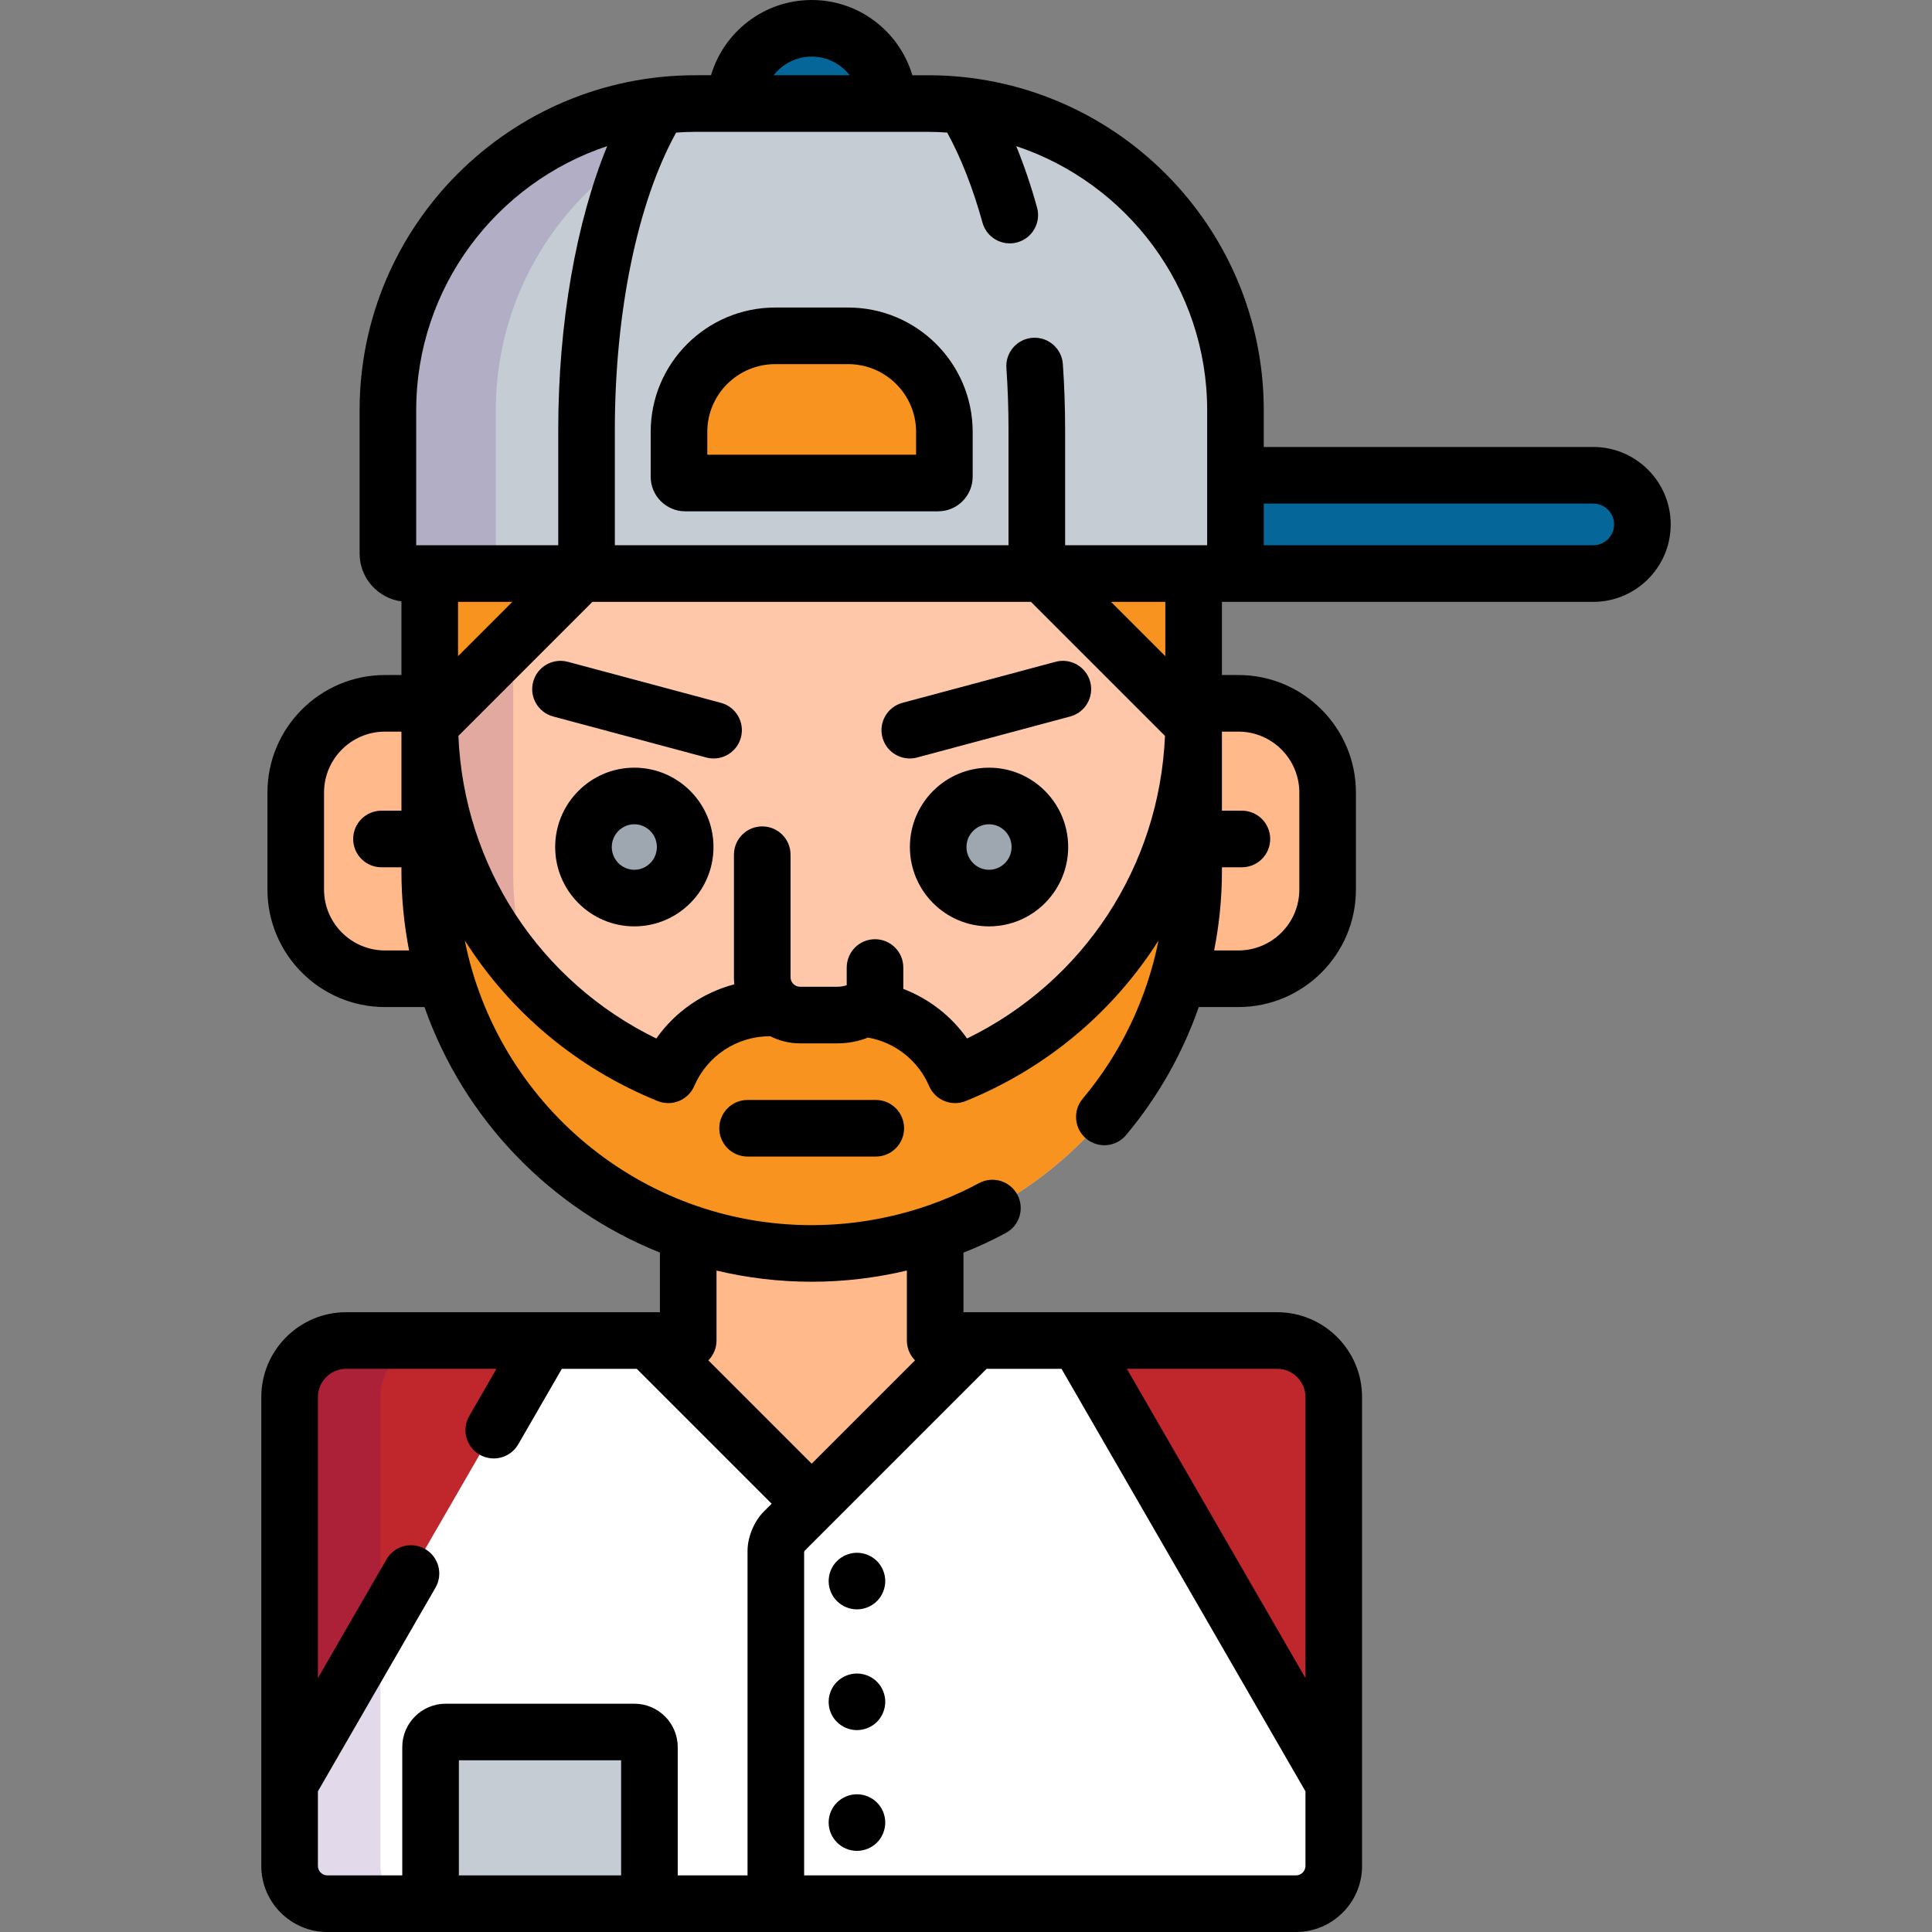 <?xml version="1.0" encoding="iso-8859-1"?>
<!-- Generator: Adobe Illustrator 19.0.0, SVG Export Plug-In . SVG Version: 6.00 Build 0)  -->
<svg version="1.1" id="Capa_1" xmlns="http://www.w3.org/2000/svg" xmlns:xlink="http://www.w3.org/1999/xlink" x="0px" y="0px"
	 viewBox="0 0 512 512" style="enable-background:new 0 0 512 512;" xml:space="preserve">
<rect x="0" y="0" width="512" height="512" fill="#808080" stroke="none"/>
<path style="fill:#FFB98A;" d="M338.461,355.25h-90.633v-28.482c-10.266,3.505-21.272,5.41-32.725,5.41
	c-11.451,0-22.458-1.904-32.723-5.41v28.481H91.747c-8.25,0-15,6.75-15,15V494.5c0,5.5,4.5,10,10,10h256.715c5.5,0,10-4.5,10-10
	V370.25C353.461,362,346.711,355.25,338.461,355.25z"/>
<g>
	<path style="fill:#046699;" d="M422.23,125.953h-94.822v20.753c0,2.924-2.366,5.294-5.286,5.294H422.23
		c7.193,0,13.023-5.831,13.023-13.023C435.254,131.784,429.424,125.953,422.23,125.953z"/>
	<path style="fill:#046699;" d="M235.417,27.44c-0.211-11.046-9.216-19.94-20.312-19.94s-20.102,8.894-20.313,19.94H235.417z"/>
</g>
<g>
	<path style="fill:#FFB98A;" d="M113.886,230.958v-44.569h-11.865c-13.059,0-23.646,10.587-23.646,23.645v25.701
		c0,13.059,10.587,23.645,23.646,23.645h15.917C115.304,250.363,113.886,240.827,113.886,230.958z"/>
	<path style="fill:#FFB98A;" d="M328.189,186.389h-11.866v44.569c0,9.869-1.418,19.405-4.052,28.422h15.918
		c13.059,0,23.645-10.587,23.645-23.645v-25.701C351.833,196.976,341.248,186.389,328.189,186.389z"/>
</g>
<g>
	<path style="fill:#FFC7A9;" d="M113.886,152v78.958c0,55.902,45.318,101.22,101.219,101.22c55.902,0,101.219-45.317,101.219-101.22
		V152H113.886z"/>
	<path style="fill:#FFC7A9;" d="M181.594,128.003h67.021c0.915,0,1.655-0.742,1.655-1.657V114.45
		c0-14.033-11.439-25.45-25.499-25.45h-19.334c-14.059,0-25.499,11.416-25.499,25.45v11.896
		C179.939,127.261,180.678,128.003,181.594,128.003z"/>
</g>
<g style="opacity:0.15;">
	<path style="fill:#330068;" d="M113.904,191.981c0.245,25.628,10.013,48.969,25.937,66.671c-2.498-8.802-3.84-18.091-3.84-27.694
		v-61.073L113.904,191.981z"/>
</g>
<g>
	<path style="fill:#F7931E;" d="M253.114,284.833c-4.157-9.655-13.384-16.633-24.315-17.597c-1.8,1.089-4.235,1.764-6.912,1.764
		h-9.886c-2.167,0-4.173-0.706-5.815-1.889h-2.18c-12.054,0-22.428,7.311-26.911,17.722c-37.064-15.03-63.209-51.375-63.209-93.833
		v39.958c0,55.902,45.318,101.22,101.219,101.22c55.902,0,101.219-45.317,101.219-101.22V191
		C316.322,233.458,290.178,269.804,253.114,284.833z"/>
	<polygon style="fill:#F7931E;" points="113.886,152 113.886,192 153.885,152 	"/>
	<polygon style="fill:#F7931E;" points="276.322,152 316.322,192 316.322,152 	"/>
</g>
<path style="fill:#C5CCD3;" d="M245.976,27.44h-61.743c-44.902,0-81.433,36.459-81.433,81.275v37.991
	c0,2.924,2.366,5.294,5.286,5.294h214.037c2.92,0,5.286-2.37,5.286-5.294v-37.991C327.408,63.899,290.878,27.44,245.976,27.44z
	 M250.271,126.346c0,0.915-0.74,1.657-1.655,1.657h-67.021c-0.915,0-1.655-0.742-1.655-1.657V114.45
	c0-14.033,11.439-25.45,25.499-25.45h19.334c14.06,0,25.499,11.416,25.499,25.45L250.271,126.346L250.271,126.346z"/>
<path style="fill:#F7931E;" d="M248.615,128.003c0.915,0,1.655-0.742,1.655-1.657V114.45c0-14.033-11.439-25.45-25.499-25.45
	h-19.334c-14.059,0-25.499,11.416-25.499,25.45v11.896c0,0.915,0.74,1.657,1.655,1.657L248.615,128.003L248.615,128.003z"/>
<g style="opacity:0.15;">
	<path style="fill:#3D0072;" d="M131.392,146.706v-37.991c0-44.816,36.53-81.275,81.433-81.275h-28.592
		c-44.902,0-81.433,36.459-81.433,81.275v37.991c0,2.924,2.366,5.294,5.286,5.294h28.592
		C133.758,152,131.392,149.63,131.392,146.706z"/>
</g>
<g>
	<ellipse style="fill:#9EA7AF;" cx="168.101" cy="224.47" rx="13.477" ry="13.529"/>
	<ellipse style="fill:#9EA7AF;" cx="262.1" cy="224.47" rx="13.477" ry="13.529"/>
</g>
<path style="fill:#FFFFFF;" d="M207.726,405.879l7.379-7.379l-43.251-43.25H91.747c-8.25,0-15,6.75-15,15V494.5c0,5.5,4.5,10,10,10
	h118.857V411C205.605,409.351,206.56,407.046,207.726,405.879z"/>
<path style="fill:#C0272D;" d="M144.564,355.25H91.747c-8.25,0-15,6.75-15,15v102.464L144.564,355.25z"/>
<g style="opacity:0.15;">
	<path style="fill:#3D0072;" d="M100.819,494.5V370.25c0-8.25,6.75-15,15-15H91.747c-8.25,0-15,6.75-15,15V494.5c0,5.5,4.5,10,10,10
		h24.072C105.319,504.5,100.819,500,100.819,494.5z"/>
</g>
<path style="fill:#C5CCD3;" d="M172.105,504.5V463c0-2.2-1.8-4-4-4h-50c-2.2,0-4,1.8-4,4v41.5H172.105z"/>
<path style="fill:#FFFFFF;" d="M353.461,494.5V370.25c0-8.25-6.75-15-15-15h-80.106l-50.63,50.629
	c-1.166,1.167-2.121,3.472-2.121,5.122v93.5h137.857C348.961,504.5,353.461,500,353.461,494.5z"/>
<path style="fill:#C0272D;" d="M285.645,355.25h52.817c8.25,0,15,6.75,15,15v102.464L285.645,355.25z"/>
<path d="M168.105,203.442c-11.567,0-20.978,9.434-20.978,21.029c0,11.596,9.41,21.029,20.978,21.029
	c11.566,0,20.977-9.434,20.977-21.029C189.081,212.876,179.672,203.442,168.105,203.442z M168.105,230.5
	c-3.296,0-5.978-2.705-5.978-6.029s2.682-6.029,5.978-6.029c3.296,0,5.977,2.705,5.977,6.029
	C174.081,227.795,171.4,230.5,168.105,230.5z"/>
<path d="M262.104,203.442c-11.567,0-20.977,9.434-20.977,21.029c0,11.596,9.41,21.029,20.977,21.029
	c11.566,0,20.977-9.434,20.977-21.029C283.081,212.876,273.671,203.442,262.104,203.442z M262.104,230.5
	c-3.296,0-5.977-2.705-5.977-6.029s2.682-6.029,5.977-6.029s5.977,2.705,5.977,6.029S265.4,230.5,262.104,230.5z"/>
<path d="M227.101,426.5c1.98,0,3.91-0.8,5.311-2.2c1.39-1.39,2.189-3.33,2.189-5.3s-0.8-3.91-2.189-5.3c-1.4-1.4-3.33-2.2-5.311-2.2
	c-1.97,0-3.899,0.8-5.3,2.2c-1.4,1.39-2.2,3.33-2.2,5.3s0.8,3.91,2.2,5.3C223.201,425.7,225.131,426.5,227.101,426.5z"/>
<path d="M227.101,458.5c1.98,0,3.91-0.8,5.311-2.2c1.39-1.39,2.189-3.33,2.189-5.3s-0.8-3.91-2.189-5.3c-1.4-1.4-3.33-2.2-5.311-2.2
	c-1.97,0-3.899,0.8-5.3,2.2c-1.4,1.39-2.2,3.32-2.2,5.3c0,1.97,0.8,3.91,2.2,5.3C223.201,457.7,225.131,458.5,227.101,458.5z"/>
<path d="M227.101,490.5c1.98,0,3.91-0.8,5.311-2.2c1.39-1.39,2.189-3.33,2.189-5.3s-0.8-3.91-2.189-5.3c-1.4-1.4-3.33-2.2-5.311-2.2
	c-1.97,0-3.899,0.8-5.3,2.2c-1.4,1.39-2.2,3.33-2.2,5.3c0,1.98,0.8,3.91,2.2,5.3C223.201,489.7,225.131,490.5,227.101,490.5z"/>
<path d="M191.046,186.255l-40.568-10.87c-4.001-1.07-8.113,1.302-9.186,5.304c-1.072,4.001,1.302,8.113,5.303,9.186l40.568,10.87
	c0.65,0.174,1.304,0.257,1.946,0.257c3.312,0,6.342-2.21,7.239-5.561C197.421,191.44,195.047,187.328,191.046,186.255z"/>
<path d="M233.859,195.441c0.897,3.351,3.928,5.561,7.239,5.561c0.643,0,1.296-0.083,1.946-0.257l40.568-10.87
	c4.001-1.072,6.375-5.185,5.303-9.186c-1.071-4.001-5.183-6.374-9.185-5.304l-40.568,10.87
	C235.161,187.328,232.788,191.44,233.859,195.441z"/>
<path d="M224.771,81.5h-19.334c-18.195,0-32.999,14.781-32.999,32.95v11.896c0,5.049,4.107,9.157,9.155,9.157h67.021
	c5.048,0,9.155-4.108,9.155-9.157V114.45C257.77,96.281,242.967,81.5,224.771,81.5z M242.771,120.503h-55.332v-6.053
	c0-9.897,8.074-17.95,17.999-17.95h19.334c9.925,0,17.999,8.052,17.999,17.95L242.771,120.503L242.771,120.503z"/>
<path d="M198.118,291.5c-4.143,0-7.5,3.358-7.5,7.5s3.357,7.5,7.5,7.5h33.973c4.143,0,7.5-3.358,7.5-7.5s-3.357-7.5-7.5-7.5H198.118
	z"/>
<path d="M422.23,118.453h-87.322v-9.737c0-48.951-39.896-88.775-88.934-88.775h-4.193C238.372,8.427,227.71,0,215.105,0
	s-23.268,8.427-26.678,19.94h-4.194c-49.038,0-88.933,39.825-88.933,88.775v37.991c0,6.476,4.838,11.831,11.086,12.667v19.515
	h-4.365c-17.174,0-31.146,13.972-31.146,31.145v25.701c0,17.173,13.972,31.145,31.146,31.145h10.472
	c10.409,29.647,33.331,53.445,62.39,65.063v15.806H91.747c-12.406,0-22.5,10.093-22.5,22.5V494.5c0,9.649,7.851,17.5,17.5,17.5
	h256.715c9.65,0,17.5-7.851,17.5-17.5V370.25c0-12.407-10.094-22.5-22.5-22.5h-83.133v-15.78c3.836-1.524,7.589-3.258,11.226-5.215
	c3.647-1.963,5.014-6.511,3.051-10.159c-1.962-3.647-6.512-5.014-10.158-3.05c-13.533,7.283-28.866,11.132-44.343,11.132
	c-45.432,0-83.417-32.498-91.935-75.466c11.862,18.75,29.479,33.802,51.107,42.572c3.783,1.533,8.094-0.237,9.707-3.984
	c3.45-8.012,11.31-13.188,20.022-13.188h0.129c2.368,1.198,5.036,1.889,7.866,1.889h9.886c2.958,0,5.716-0.559,8.135-1.54
	c7.133,1.267,13.269,6.019,16.204,12.838c1.613,3.747,5.925,5.518,9.707,3.984c21.615-8.765,39.224-23.805,51.086-42.54
	c-3.059,15.36-9.937,29.828-20.1,41.934c-2.663,3.172-2.251,7.903,0.922,10.566c3.172,2.664,7.903,2.251,10.566-0.922
	c8.484-10.106,14.975-21.636,19.283-33.942h10.499c17.173,0,31.145-13.972,31.145-31.145v-25.701
	c0-17.174-13.972-31.145-31.145-31.145h-4.366V159.5h98.408c11.316,0,20.523-9.206,20.523-20.523
	C442.754,127.66,433.547,118.453,422.23,118.453z M164.605,497h-43v-30.5h43V497z M202.42,400.578
	c-2.581,2.583-4.315,6.772-4.315,10.423v86h-18.5v-34c0-6.341-5.159-11.5-11.5-11.5h-50c-6.341,0-11.5,5.159-11.5,11.5v34H86.747
	c-1.355,0-2.5-1.145-2.5-2.5v-19.777l31.162-53.973c2.071-3.587,0.842-8.174-2.745-10.245c-3.59-2.072-8.175-0.843-10.245,2.745
	l-18.172,31.474V370.25c0-4.136,3.364-7.5,7.5-7.5h39.827l-7.217,12.5c-2.071,3.587-0.842,8.174,2.745,10.245
	c1.182,0.682,2.471,1.006,3.743,1.006c2.592,0,5.113-1.346,6.502-3.751l11.547-20h19.852l35.751,35.75L202.42,400.578z
	 M338.461,362.75c4.136,0,7.5,3.364,7.5,7.5v74.473l-47.327-81.973H338.461z M261.461,362.75h19.853l64.647,111.973V494.5
	c0,1.355-1.145,2.5-2.5,2.5H213.105v-85.731c0.029-0.087,0.073-0.194,0.114-0.277L261.461,362.75z M189.882,355.25v-18.536
	c8.098,1.932,16.541,2.964,25.223,2.964c8.513,0,16.988-1.017,25.225-2.976v18.548c0,2.05,0.824,3.907,2.158,5.261l-27.383,27.382
	l-27.382-27.381C189.057,359.158,189.882,357.301,189.882,355.25z M215.105,15c4.098,0,7.736,1.94,10.084,4.94h-20.168
	C207.368,16.94,211.007,15,215.105,15z M102.021,251.88c-8.902,0-16.146-7.243-16.146-16.145v-25.701
	c0-8.903,7.243-16.145,16.146-16.145h4.365v20.951h-5.291c-4.143,0-7.5,3.358-7.5,7.5s3.357,7.5,7.5,7.5h5.291v1.119
	c0,7.156,0.702,14.149,2.028,20.922L102.021,251.88L102.021,251.88z M110.3,144.5v-35.784c0-32.551,21.245-60.227,50.618-69.995
	c-8.244,20.12-12.978,46.972-12.978,75.227V144.5H110.3z M121.386,159.5h14.394l-14.394,14.394
	C121.386,173.894,121.386,159.5,121.386,159.5z M256.283,275.213c-4.224-5.999-10.127-10.548-16.896-13.142v-5.668
	c0-4.142-3.357-7.5-7.5-7.5s-7.5,3.358-7.5,7.5v4.675c-0.539,0.208-1.378,0.422-2.5,0.422h-9.886c-1.355,0-2.5-1.145-2.5-2.5
	v-32.498c0-4.142-3.357-7.5-7.5-7.5s-7.5,3.358-7.5,7.5V259c0,0.625,0.036,1.242,0.101,1.851
	c-8.345,2.203-15.683,7.27-20.675,14.362c-30.932-15.088-50.998-45.668-52.448-80.2l35.514-35.513h116.225l35.514,35.513
	C307.279,229.545,287.214,260.125,256.283,275.213z M308.822,173.894L294.429,159.5h14.394v14.394H308.822z M319.908,144.5h-37.64
	v-30.552c0-5.863-0.201-11.74-0.599-17.467c-0.288-4.133-3.877-7.247-8.002-6.963c-4.132,0.287-7.249,3.869-6.963,8.001
	c0.374,5.383,0.563,10.91,0.563,16.428V144.5H162.939v-30.552c0-31.319,6.033-60.384,16.245-78.816
	c1.67-0.113,3.349-0.191,5.047-0.191h61.743c1.695,0,3.371,0.078,5.039,0.191c3.611,6.552,6.821,14.711,9.358,23.867
	c0.921,3.322,3.936,5.499,7.224,5.499c0.663,0,1.337-0.089,2.007-0.274c3.992-1.106,6.331-5.239,5.225-9.231
	c-1.622-5.854-3.471-11.28-5.522-16.267c29.366,9.773,50.604,37.445,50.604,69.99L319.908,144.5L319.908,144.5z M328.189,193.889
	c8.902,0,16.145,7.243,16.145,16.145v25.701c0,8.902-7.242,16.145-16.145,16.145h-6.429c1.347-6.857,2.063-13.859,2.063-20.922
	v-1.119h5.291c4.143,0,7.5-3.358,7.5-7.5s-3.357-7.5-7.5-7.5h-5.291v-20.951L328.189,193.889L328.189,193.889z M422.23,144.5
	h-87.322v-11.047h87.322c3.046,0,5.523,2.478,5.523,5.523C427.754,142.022,425.276,144.5,422.23,144.5z"/>
<g>
</g>
<g>
</g>
<g>
</g>
<g>
</g>
<g>
</g>
<g>
</g>
<g>
</g>
<g>
</g>
<g>
</g>
<g>
</g>
<g>
</g>
<g>
</g>
<g>
</g>
<g>
</g>
<g>
</g>
</svg>
